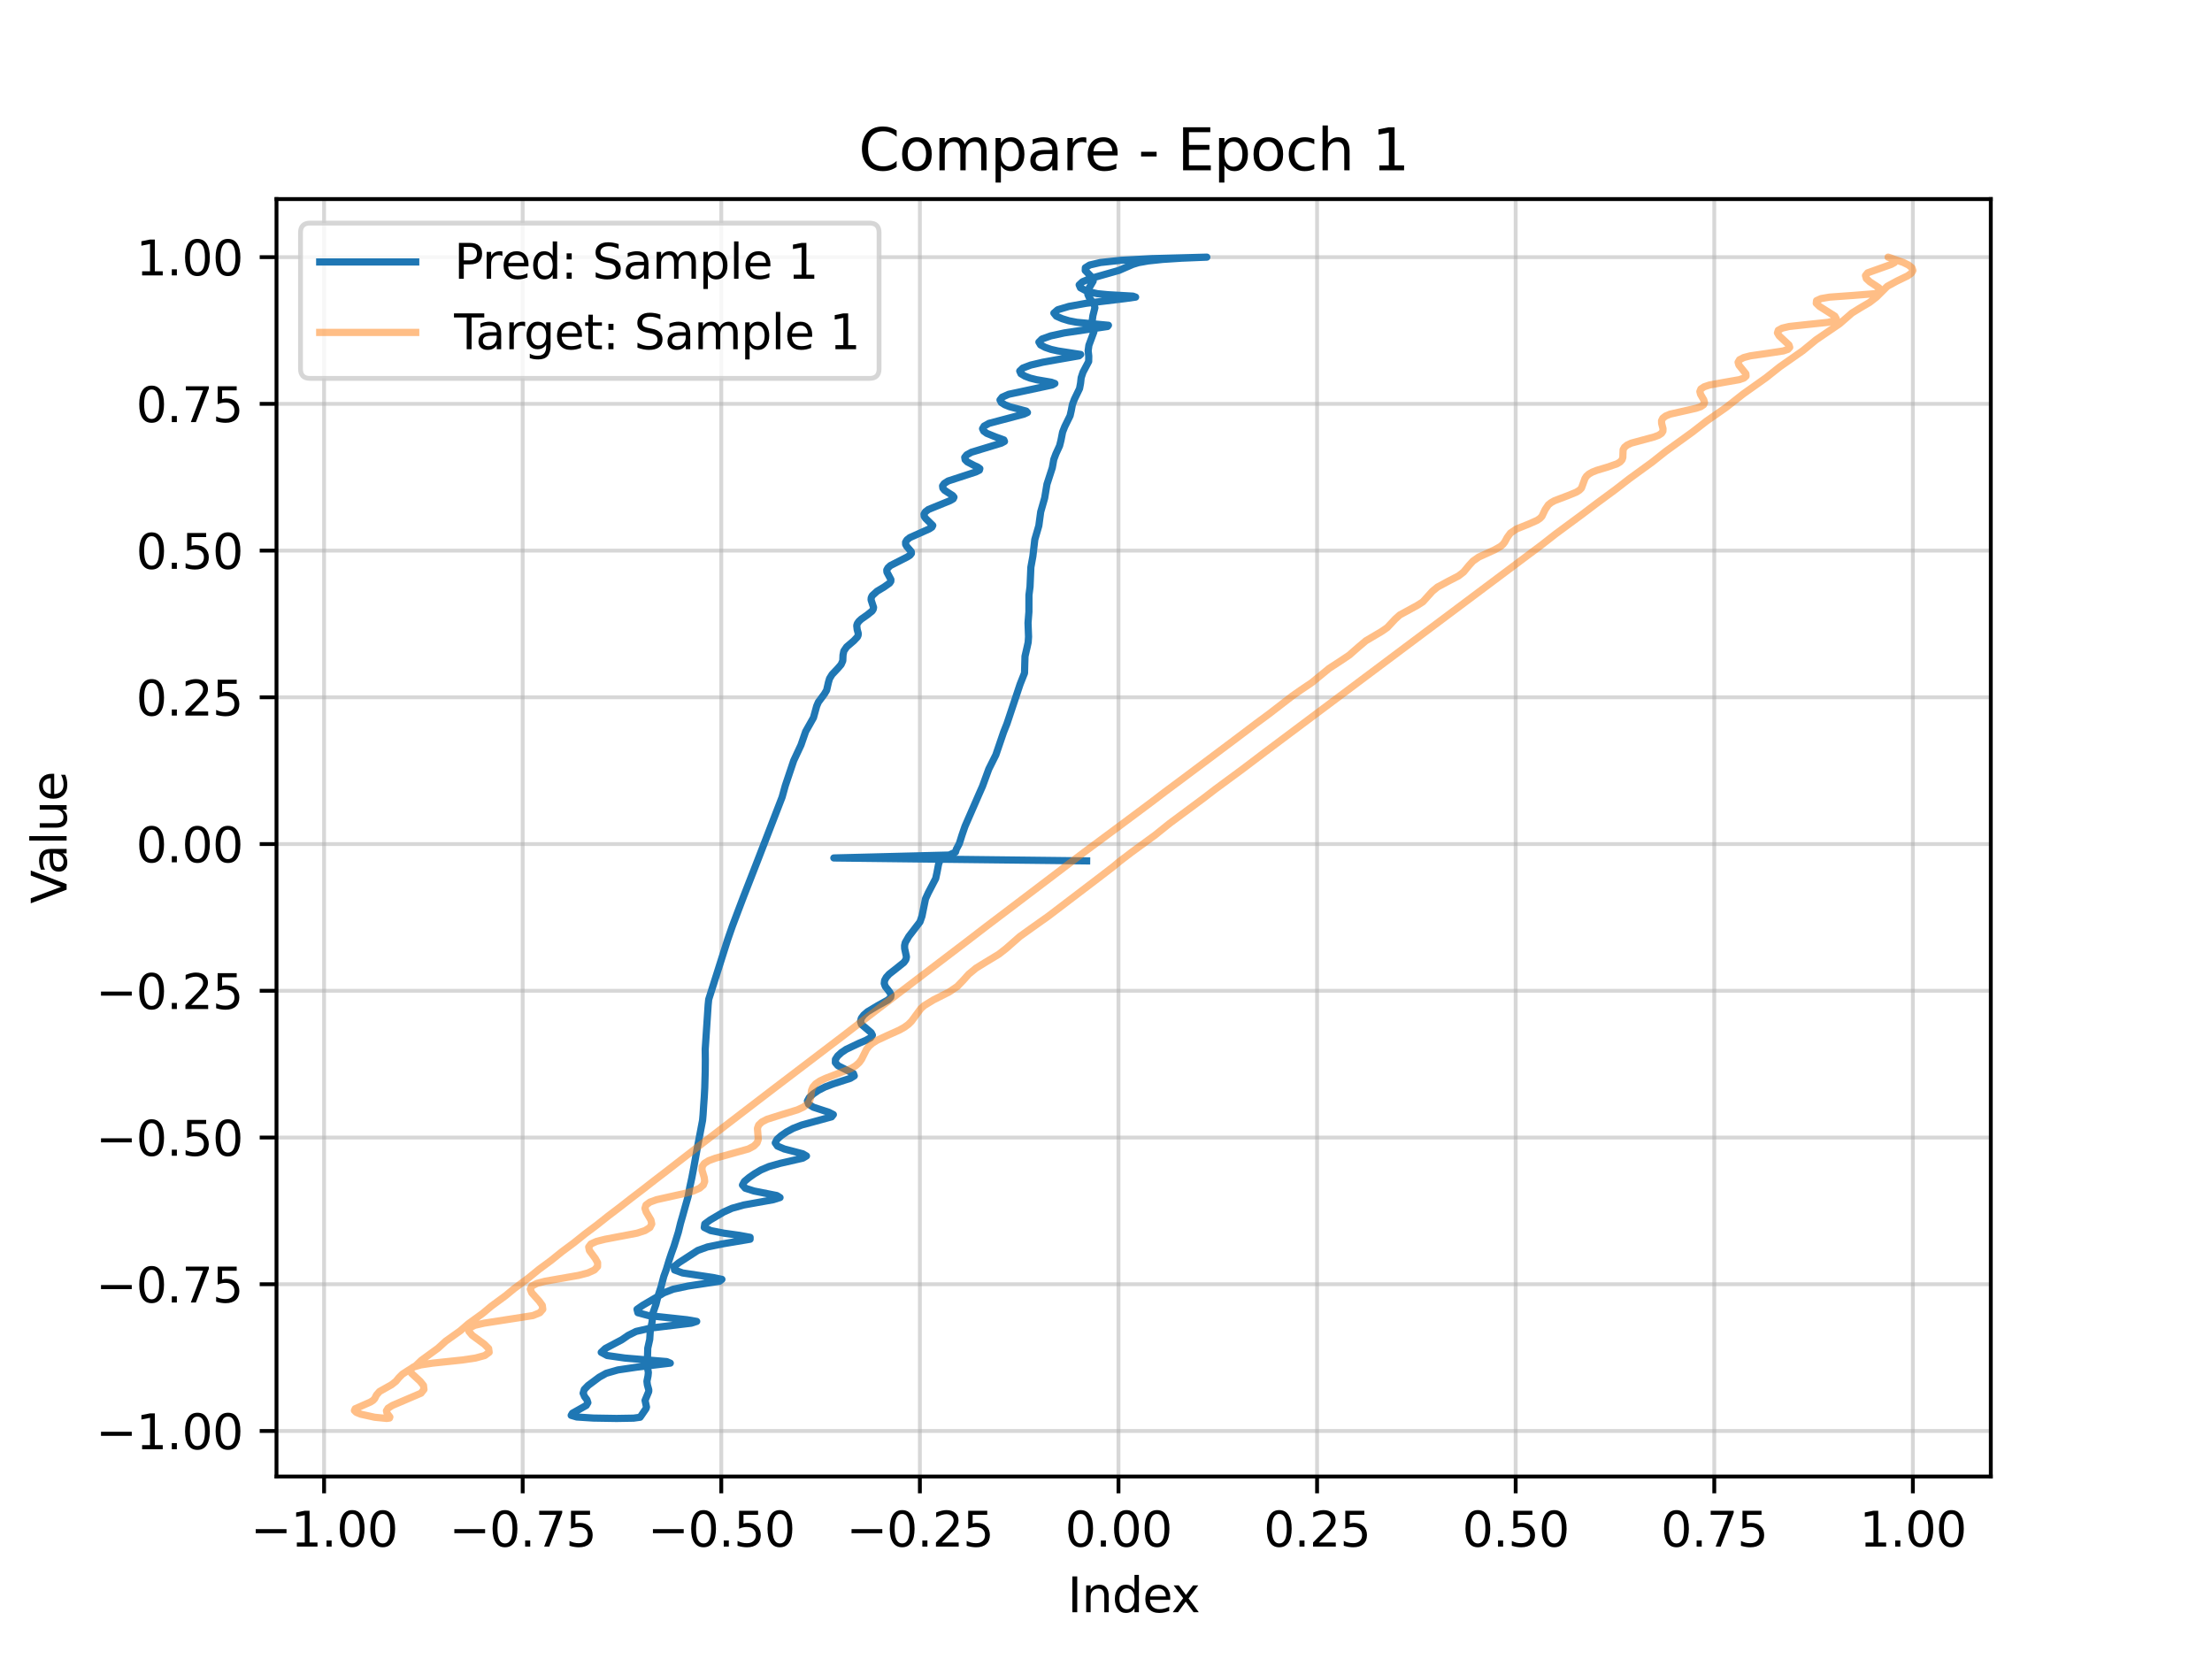 <?xml version="1.0" encoding="utf-8" standalone="no"?>
<!DOCTYPE svg PUBLIC "-//W3C//DTD SVG 1.1//EN"
  "http://www.w3.org/Graphics/SVG/1.1/DTD/svg11.dtd">
<svg xmlns:xlink="http://www.w3.org/1999/xlink" width="460.8pt" height="345.6pt" viewBox="0 0 460.8 345.6" xmlns="http://www.w3.org/2000/svg" version="1.1">
 <defs>
  <style type="text/css">*{stroke-linejoin: round; stroke-linecap: butt}</style>
 </defs>
 <g id="figure_1">
  <g id="patch_1">
   <path d="M 0 345.6 
L 460.8 345.6 
L 460.8 0 
L 0 0 
z
" style="fill: #ffffff"/>
  </g>
  <g id="axes_1">
   <g id="patch_2">
    <path d="M 57.6 307.584 
L 414.72 307.584 
L 414.72 41.472 
L 57.6 41.472 
z
" style="fill: #ffffff"/>
   </g>
   <g id="matplotlib.axis_1">
    <g id="xtick_1">
     <g id="line2d_1">
      <path d="M 67.513 307.584 
L 67.513 41.472 
" clip-path="url(#pa0f680cf3f)" style="fill: none; stroke: #b0b0b0; stroke-opacity: 0.5; stroke-width: 0.8; stroke-linecap: square"/>
     </g>
     <g id="line2d_2">
      <defs>
       <path id="m18805fd5f8" d="M 0 0 
L 0 3.5 
" style="stroke: #000000; stroke-width: 0.8"/>
      </defs>
      <g>
       <use xlink:href="#m18805fd5f8" x="67.513" y="307.584" style="stroke: #000000; stroke-width: 0.8"/>
      </g>
     </g>
     <g id="text_1">
      <!-- −1.00 -->
      <g transform="translate(52.19 322.182) scale(0.1 -0.1)">
       <defs>
        <path id="DejaVuSans-2212" d="M 678 2272 
L 4684 2272 
L 4684 1741 
L 678 1741 
L 678 2272 
z
" transform="scale(0.016)"/>
        <path id="DejaVuSans-31" d="M 794 531 
L 1825 531 
L 1825 4091 
L 703 3866 
L 703 4441 
L 1819 4666 
L 2450 4666 
L 2450 531 
L 3481 531 
L 3481 0 
L 794 0 
L 794 531 
z
" transform="scale(0.016)"/>
        <path id="DejaVuSans-2e" d="M 684 794 
L 1344 794 
L 1344 0 
L 684 0 
L 684 794 
z
" transform="scale(0.016)"/>
        <path id="DejaVuSans-30" d="M 2034 4250 
Q 1547 4250 1301 3770 
Q 1056 3291 1056 2328 
Q 1056 1369 1301 889 
Q 1547 409 2034 409 
Q 2525 409 2770 889 
Q 3016 1369 3016 2328 
Q 3016 3291 2770 3770 
Q 2525 4250 2034 4250 
z
M 2034 4750 
Q 2819 4750 3233 4129 
Q 3647 3509 3647 2328 
Q 3647 1150 3233 529 
Q 2819 -91 2034 -91 
Q 1250 -91 836 529 
Q 422 1150 422 2328 
Q 422 3509 836 4129 
Q 1250 4750 2034 4750 
z
" transform="scale(0.016)"/>
       </defs>
       <use xlink:href="#DejaVuSans-2212"/>
       <use xlink:href="#DejaVuSans-31" transform="translate(83.789 0)"/>
       <use xlink:href="#DejaVuSans-2e" transform="translate(147.412 0)"/>
       <use xlink:href="#DejaVuSans-30" transform="translate(179.199 0)"/>
       <use xlink:href="#DejaVuSans-30" transform="translate(242.822 0)"/>
      </g>
     </g>
    </g>
    <g id="xtick_2">
     <g id="line2d_3">
      <path d="M 108.885 307.584 
L 108.885 41.472 
" clip-path="url(#pa0f680cf3f)" style="fill: none; stroke: #b0b0b0; stroke-opacity: 0.5; stroke-width: 0.8; stroke-linecap: square"/>
     </g>
     <g id="line2d_4">
      <g>
       <use xlink:href="#m18805fd5f8" x="108.885" y="307.584" style="stroke: #000000; stroke-width: 0.8"/>
      </g>
     </g>
     <g id="text_2">
      <!-- −0.75 -->
      <g transform="translate(93.562 322.182) scale(0.1 -0.1)">
       <defs>
        <path id="DejaVuSans-37" d="M 525 4666 
L 3525 4666 
L 3525 4397 
L 1831 0 
L 1172 0 
L 2766 4134 
L 525 4134 
L 525 4666 
z
" transform="scale(0.016)"/>
        <path id="DejaVuSans-35" d="M 691 4666 
L 3169 4666 
L 3169 4134 
L 1269 4134 
L 1269 2991 
Q 1406 3038 1543 3061 
Q 1681 3084 1819 3084 
Q 2600 3084 3056 2656 
Q 3513 2228 3513 1497 
Q 3513 744 3044 326 
Q 2575 -91 1722 -91 
Q 1428 -91 1123 -41 
Q 819 9 494 109 
L 494 744 
Q 775 591 1075 516 
Q 1375 441 1709 441 
Q 2250 441 2565 725 
Q 2881 1009 2881 1497 
Q 2881 1984 2565 2268 
Q 2250 2553 1709 2553 
Q 1456 2553 1204 2497 
Q 953 2441 691 2322 
L 691 4666 
z
" transform="scale(0.016)"/>
       </defs>
       <use xlink:href="#DejaVuSans-2212"/>
       <use xlink:href="#DejaVuSans-30" transform="translate(83.789 0)"/>
       <use xlink:href="#DejaVuSans-2e" transform="translate(147.412 0)"/>
       <use xlink:href="#DejaVuSans-37" transform="translate(179.199 0)"/>
       <use xlink:href="#DejaVuSans-35" transform="translate(242.822 0)"/>
      </g>
     </g>
    </g>
    <g id="xtick_3">
     <g id="line2d_5">
      <path d="M 150.256 307.584 
L 150.256 41.472 
" clip-path="url(#pa0f680cf3f)" style="fill: none; stroke: #b0b0b0; stroke-opacity: 0.5; stroke-width: 0.8; stroke-linecap: square"/>
     </g>
     <g id="line2d_6">
      <g>
       <use xlink:href="#m18805fd5f8" x="150.256" y="307.584" style="stroke: #000000; stroke-width: 0.8"/>
      </g>
     </g>
     <g id="text_3">
      <!-- −0.50 -->
      <g transform="translate(134.934 322.182) scale(0.1 -0.1)">
       <use xlink:href="#DejaVuSans-2212"/>
       <use xlink:href="#DejaVuSans-30" transform="translate(83.789 0)"/>
       <use xlink:href="#DejaVuSans-2e" transform="translate(147.412 0)"/>
       <use xlink:href="#DejaVuSans-35" transform="translate(179.199 0)"/>
       <use xlink:href="#DejaVuSans-30" transform="translate(242.822 0)"/>
      </g>
     </g>
    </g>
    <g id="xtick_4">
     <g id="line2d_7">
      <path d="M 191.628 307.584 
L 191.628 41.472 
" clip-path="url(#pa0f680cf3f)" style="fill: none; stroke: #b0b0b0; stroke-opacity: 0.5; stroke-width: 0.8; stroke-linecap: square"/>
     </g>
     <g id="line2d_8">
      <g>
       <use xlink:href="#m18805fd5f8" x="191.628" y="307.584" style="stroke: #000000; stroke-width: 0.8"/>
      </g>
     </g>
     <g id="text_4">
      <!-- −0.25 -->
      <g transform="translate(176.306 322.182) scale(0.1 -0.1)">
       <defs>
        <path id="DejaVuSans-32" d="M 1228 531 
L 3431 531 
L 3431 0 
L 469 0 
L 469 531 
Q 828 903 1448 1529 
Q 2069 2156 2228 2338 
Q 2531 2678 2651 2914 
Q 2772 3150 2772 3378 
Q 2772 3750 2511 3984 
Q 2250 4219 1831 4219 
Q 1534 4219 1204 4116 
Q 875 4013 500 3803 
L 500 4441 
Q 881 4594 1212 4672 
Q 1544 4750 1819 4750 
Q 2544 4750 2975 4387 
Q 3406 4025 3406 3419 
Q 3406 3131 3298 2873 
Q 3191 2616 2906 2266 
Q 2828 2175 2409 1742 
Q 1991 1309 1228 531 
z
" transform="scale(0.016)"/>
       </defs>
       <use xlink:href="#DejaVuSans-2212"/>
       <use xlink:href="#DejaVuSans-30" transform="translate(83.789 0)"/>
       <use xlink:href="#DejaVuSans-2e" transform="translate(147.412 0)"/>
       <use xlink:href="#DejaVuSans-32" transform="translate(179.199 0)"/>
       <use xlink:href="#DejaVuSans-35" transform="translate(242.822 0)"/>
      </g>
     </g>
    </g>
    <g id="xtick_5">
     <g id="line2d_9">
      <path d="M 233 307.584 
L 233 41.472 
" clip-path="url(#pa0f680cf3f)" style="fill: none; stroke: #b0b0b0; stroke-opacity: 0.5; stroke-width: 0.8; stroke-linecap: square"/>
     </g>
     <g id="line2d_10">
      <g>
       <use xlink:href="#m18805fd5f8" x="233" y="307.584" style="stroke: #000000; stroke-width: 0.8"/>
      </g>
     </g>
     <g id="text_5">
      <!-- 0.00 -->
      <g transform="translate(221.867 322.182) scale(0.1 -0.1)">
       <use xlink:href="#DejaVuSans-30"/>
       <use xlink:href="#DejaVuSans-2e" transform="translate(63.623 0)"/>
       <use xlink:href="#DejaVuSans-30" transform="translate(95.41 0)"/>
       <use xlink:href="#DejaVuSans-30" transform="translate(159.033 0)"/>
      </g>
     </g>
    </g>
    <g id="xtick_6">
     <g id="line2d_11">
      <path d="M 274.372 307.584 
L 274.372 41.472 
" clip-path="url(#pa0f680cf3f)" style="fill: none; stroke: #b0b0b0; stroke-opacity: 0.5; stroke-width: 0.8; stroke-linecap: square"/>
     </g>
     <g id="line2d_12">
      <g>
       <use xlink:href="#m18805fd5f8" x="274.372" y="307.584" style="stroke: #000000; stroke-width: 0.8"/>
      </g>
     </g>
     <g id="text_6">
      <!-- 0.25 -->
      <g transform="translate(263.239 322.182) scale(0.1 -0.1)">
       <use xlink:href="#DejaVuSans-30"/>
       <use xlink:href="#DejaVuSans-2e" transform="translate(63.623 0)"/>
       <use xlink:href="#DejaVuSans-32" transform="translate(95.41 0)"/>
       <use xlink:href="#DejaVuSans-35" transform="translate(159.033 0)"/>
      </g>
     </g>
    </g>
    <g id="xtick_7">
     <g id="line2d_13">
      <path d="M 315.744 307.584 
L 315.744 41.472 
" clip-path="url(#pa0f680cf3f)" style="fill: none; stroke: #b0b0b0; stroke-opacity: 0.5; stroke-width: 0.8; stroke-linecap: square"/>
     </g>
     <g id="line2d_14">
      <g>
       <use xlink:href="#m18805fd5f8" x="315.744" y="307.584" style="stroke: #000000; stroke-width: 0.8"/>
      </g>
     </g>
     <g id="text_7">
      <!-- 0.50 -->
      <g transform="translate(304.611 322.182) scale(0.1 -0.1)">
       <use xlink:href="#DejaVuSans-30"/>
       <use xlink:href="#DejaVuSans-2e" transform="translate(63.623 0)"/>
       <use xlink:href="#DejaVuSans-35" transform="translate(95.41 0)"/>
       <use xlink:href="#DejaVuSans-30" transform="translate(159.033 0)"/>
      </g>
     </g>
    </g>
    <g id="xtick_8">
     <g id="line2d_15">
      <path d="M 357.115 307.584 
L 357.115 41.472 
" clip-path="url(#pa0f680cf3f)" style="fill: none; stroke: #b0b0b0; stroke-opacity: 0.5; stroke-width: 0.8; stroke-linecap: square"/>
     </g>
     <g id="line2d_16">
      <g>
       <use xlink:href="#m18805fd5f8" x="357.115" y="307.584" style="stroke: #000000; stroke-width: 0.8"/>
      </g>
     </g>
     <g id="text_8">
      <!-- 0.75 -->
      <g transform="translate(345.983 322.182) scale(0.1 -0.1)">
       <use xlink:href="#DejaVuSans-30"/>
       <use xlink:href="#DejaVuSans-2e" transform="translate(63.623 0)"/>
       <use xlink:href="#DejaVuSans-37" transform="translate(95.41 0)"/>
       <use xlink:href="#DejaVuSans-35" transform="translate(159.033 0)"/>
      </g>
     </g>
    </g>
    <g id="xtick_9">
     <g id="line2d_17">
      <path d="M 398.487 307.584 
L 398.487 41.472 
" clip-path="url(#pa0f680cf3f)" style="fill: none; stroke: #b0b0b0; stroke-opacity: 0.5; stroke-width: 0.8; stroke-linecap: square"/>
     </g>
     <g id="line2d_18">
      <g>
       <use xlink:href="#m18805fd5f8" x="398.487" y="307.584" style="stroke: #000000; stroke-width: 0.8"/>
      </g>
     </g>
     <g id="text_9">
      <!-- 1.00 -->
      <g transform="translate(387.354 322.182) scale(0.1 -0.1)">
       <use xlink:href="#DejaVuSans-31"/>
       <use xlink:href="#DejaVuSans-2e" transform="translate(63.623 0)"/>
       <use xlink:href="#DejaVuSans-30" transform="translate(95.41 0)"/>
       <use xlink:href="#DejaVuSans-30" transform="translate(159.033 0)"/>
      </g>
     </g>
    </g>
    <g id="text_10">
     <!-- Index -->
     <g transform="translate(222.394 335.861) scale(0.1 -0.1)">
      <defs>
       <path id="DejaVuSans-49" d="M 628 4666 
L 1259 4666 
L 1259 0 
L 628 0 
L 628 4666 
z
" transform="scale(0.016)"/>
       <path id="DejaVuSans-6e" d="M 3513 2113 
L 3513 0 
L 2938 0 
L 2938 2094 
Q 2938 2591 2744 2837 
Q 2550 3084 2163 3084 
Q 1697 3084 1428 2787 
Q 1159 2491 1159 1978 
L 1159 0 
L 581 0 
L 581 3500 
L 1159 3500 
L 1159 2956 
Q 1366 3272 1645 3428 
Q 1925 3584 2291 3584 
Q 2894 3584 3203 3211 
Q 3513 2838 3513 2113 
z
" transform="scale(0.016)"/>
       <path id="DejaVuSans-64" d="M 2906 2969 
L 2906 4863 
L 3481 4863 
L 3481 0 
L 2906 0 
L 2906 525 
Q 2725 213 2448 61 
Q 2172 -91 1784 -91 
Q 1150 -91 751 415 
Q 353 922 353 1747 
Q 353 2572 751 3078 
Q 1150 3584 1784 3584 
Q 2172 3584 2448 3432 
Q 2725 3281 2906 2969 
z
M 947 1747 
Q 947 1113 1208 752 
Q 1469 391 1925 391 
Q 2381 391 2643 752 
Q 2906 1113 2906 1747 
Q 2906 2381 2643 2742 
Q 2381 3103 1925 3103 
Q 1469 3103 1208 2742 
Q 947 2381 947 1747 
z
" transform="scale(0.016)"/>
       <path id="DejaVuSans-65" d="M 3597 1894 
L 3597 1613 
L 953 1613 
Q 991 1019 1311 708 
Q 1631 397 2203 397 
Q 2534 397 2845 478 
Q 3156 559 3463 722 
L 3463 178 
Q 3153 47 2828 -22 
Q 2503 -91 2169 -91 
Q 1331 -91 842 396 
Q 353 884 353 1716 
Q 353 2575 817 3079 
Q 1281 3584 2069 3584 
Q 2775 3584 3186 3129 
Q 3597 2675 3597 1894 
z
M 3022 2063 
Q 3016 2534 2758 2815 
Q 2500 3097 2075 3097 
Q 1594 3097 1305 2825 
Q 1016 2553 972 2059 
L 3022 2063 
z
" transform="scale(0.016)"/>
       <path id="DejaVuSans-78" d="M 3513 3500 
L 2247 1797 
L 3578 0 
L 2900 0 
L 1881 1375 
L 863 0 
L 184 0 
L 1544 1831 
L 300 3500 
L 978 3500 
L 1906 2253 
L 2834 3500 
L 3513 3500 
z
" transform="scale(0.016)"/>
      </defs>
      <use xlink:href="#DejaVuSans-49"/>
      <use xlink:href="#DejaVuSans-6e" transform="translate(29.492 0)"/>
      <use xlink:href="#DejaVuSans-64" transform="translate(92.871 0)"/>
      <use xlink:href="#DejaVuSans-65" transform="translate(156.348 0)"/>
      <use xlink:href="#DejaVuSans-78" transform="translate(216.121 0)"/>
     </g>
    </g>
   </g>
   <g id="matplotlib.axis_2">
    <g id="ytick_1">
     <g id="line2d_19">
      <path d="M 57.6 298.099 
L 414.72 298.099 
" clip-path="url(#pa0f680cf3f)" style="fill: none; stroke: #b0b0b0; stroke-opacity: 0.5; stroke-width: 0.8; stroke-linecap: square"/>
     </g>
     <g id="line2d_20">
      <defs>
       <path id="m6084229dc9" d="M 0 0 
L -3.5 0 
" style="stroke: #000000; stroke-width: 0.8"/>
      </defs>
      <g>
       <use xlink:href="#m6084229dc9" x="57.6" y="298.099" style="stroke: #000000; stroke-width: 0.8"/>
      </g>
     </g>
     <g id="text_11">
      <!-- −1.00 -->
      <g transform="translate(19.955 301.898) scale(0.1 -0.1)">
       <use xlink:href="#DejaVuSans-2212"/>
       <use xlink:href="#DejaVuSans-31" transform="translate(83.789 0)"/>
       <use xlink:href="#DejaVuSans-2e" transform="translate(147.412 0)"/>
       <use xlink:href="#DejaVuSans-30" transform="translate(179.199 0)"/>
       <use xlink:href="#DejaVuSans-30" transform="translate(242.822 0)"/>
      </g>
     </g>
    </g>
    <g id="ytick_2">
     <g id="line2d_21">
      <path d="M 57.6 267.533 
L 414.72 267.533 
" clip-path="url(#pa0f680cf3f)" style="fill: none; stroke: #b0b0b0; stroke-opacity: 0.5; stroke-width: 0.8; stroke-linecap: square"/>
     </g>
     <g id="line2d_22">
      <g>
       <use xlink:href="#m6084229dc9" x="57.6" y="267.533" style="stroke: #000000; stroke-width: 0.8"/>
      </g>
     </g>
     <g id="text_12">
      <!-- −0.75 -->
      <g transform="translate(19.955 271.332) scale(0.1 -0.1)">
       <use xlink:href="#DejaVuSans-2212"/>
       <use xlink:href="#DejaVuSans-30" transform="translate(83.789 0)"/>
       <use xlink:href="#DejaVuSans-2e" transform="translate(147.412 0)"/>
       <use xlink:href="#DejaVuSans-37" transform="translate(179.199 0)"/>
       <use xlink:href="#DejaVuSans-35" transform="translate(242.822 0)"/>
      </g>
     </g>
    </g>
    <g id="ytick_3">
     <g id="line2d_23">
      <path d="M 57.6 236.966 
L 414.72 236.966 
" clip-path="url(#pa0f680cf3f)" style="fill: none; stroke: #b0b0b0; stroke-opacity: 0.5; stroke-width: 0.8; stroke-linecap: square"/>
     </g>
     <g id="line2d_24">
      <g>
       <use xlink:href="#m6084229dc9" x="57.6" y="236.966" style="stroke: #000000; stroke-width: 0.8"/>
      </g>
     </g>
     <g id="text_13">
      <!-- −0.50 -->
      <g transform="translate(19.955 240.765) scale(0.1 -0.1)">
       <use xlink:href="#DejaVuSans-2212"/>
       <use xlink:href="#DejaVuSans-30" transform="translate(83.789 0)"/>
       <use xlink:href="#DejaVuSans-2e" transform="translate(147.412 0)"/>
       <use xlink:href="#DejaVuSans-35" transform="translate(179.199 0)"/>
       <use xlink:href="#DejaVuSans-30" transform="translate(242.822 0)"/>
      </g>
     </g>
    </g>
    <g id="ytick_4">
     <g id="line2d_25">
      <path d="M 57.6 206.4 
L 414.72 206.4 
" clip-path="url(#pa0f680cf3f)" style="fill: none; stroke: #b0b0b0; stroke-opacity: 0.5; stroke-width: 0.8; stroke-linecap: square"/>
     </g>
     <g id="line2d_26">
      <g>
       <use xlink:href="#m6084229dc9" x="57.6" y="206.4" style="stroke: #000000; stroke-width: 0.8"/>
      </g>
     </g>
     <g id="text_14">
      <!-- −0.25 -->
      <g transform="translate(19.955 210.199) scale(0.1 -0.1)">
       <use xlink:href="#DejaVuSans-2212"/>
       <use xlink:href="#DejaVuSans-30" transform="translate(83.789 0)"/>
       <use xlink:href="#DejaVuSans-2e" transform="translate(147.412 0)"/>
       <use xlink:href="#DejaVuSans-32" transform="translate(179.199 0)"/>
       <use xlink:href="#DejaVuSans-35" transform="translate(242.822 0)"/>
      </g>
     </g>
    </g>
    <g id="ytick_5">
     <g id="line2d_27">
      <path d="M 57.6 175.834 
L 414.72 175.834 
" clip-path="url(#pa0f680cf3f)" style="fill: none; stroke: #b0b0b0; stroke-opacity: 0.5; stroke-width: 0.8; stroke-linecap: square"/>
     </g>
     <g id="line2d_28">
      <g>
       <use xlink:href="#m6084229dc9" x="57.6" y="175.834" style="stroke: #000000; stroke-width: 0.8"/>
      </g>
     </g>
     <g id="text_15">
      <!-- 0.00 -->
      <g transform="translate(28.334 179.633) scale(0.1 -0.1)">
       <use xlink:href="#DejaVuSans-30"/>
       <use xlink:href="#DejaVuSans-2e" transform="translate(63.623 0)"/>
       <use xlink:href="#DejaVuSans-30" transform="translate(95.41 0)"/>
       <use xlink:href="#DejaVuSans-30" transform="translate(159.033 0)"/>
      </g>
     </g>
    </g>
    <g id="ytick_6">
     <g id="line2d_29">
      <path d="M 57.6 145.267 
L 414.72 145.267 
" clip-path="url(#pa0f680cf3f)" style="fill: none; stroke: #b0b0b0; stroke-opacity: 0.5; stroke-width: 0.8; stroke-linecap: square"/>
     </g>
     <g id="line2d_30">
      <g>
       <use xlink:href="#m6084229dc9" x="57.6" y="145.267" style="stroke: #000000; stroke-width: 0.8"/>
      </g>
     </g>
     <g id="text_16">
      <!-- 0.25 -->
      <g transform="translate(28.334 149.066) scale(0.1 -0.1)">
       <use xlink:href="#DejaVuSans-30"/>
       <use xlink:href="#DejaVuSans-2e" transform="translate(63.623 0)"/>
       <use xlink:href="#DejaVuSans-32" transform="translate(95.41 0)"/>
       <use xlink:href="#DejaVuSans-35" transform="translate(159.033 0)"/>
      </g>
     </g>
    </g>
    <g id="ytick_7">
     <g id="line2d_31">
      <path d="M 57.6 114.701 
L 414.72 114.701 
" clip-path="url(#pa0f680cf3f)" style="fill: none; stroke: #b0b0b0; stroke-opacity: 0.5; stroke-width: 0.8; stroke-linecap: square"/>
     </g>
     <g id="line2d_32">
      <g>
       <use xlink:href="#m6084229dc9" x="57.6" y="114.701" style="stroke: #000000; stroke-width: 0.8"/>
      </g>
     </g>
     <g id="text_17">
      <!-- 0.50 -->
      <g transform="translate(28.334 118.5) scale(0.1 -0.1)">
       <use xlink:href="#DejaVuSans-30"/>
       <use xlink:href="#DejaVuSans-2e" transform="translate(63.623 0)"/>
       <use xlink:href="#DejaVuSans-35" transform="translate(95.41 0)"/>
       <use xlink:href="#DejaVuSans-30" transform="translate(159.033 0)"/>
      </g>
     </g>
    </g>
    <g id="ytick_8">
     <g id="line2d_33">
      <path d="M 57.6 84.134 
L 414.72 84.134 
" clip-path="url(#pa0f680cf3f)" style="fill: none; stroke: #b0b0b0; stroke-opacity: 0.5; stroke-width: 0.8; stroke-linecap: square"/>
     </g>
     <g id="line2d_34">
      <g>
       <use xlink:href="#m6084229dc9" x="57.6" y="84.134" style="stroke: #000000; stroke-width: 0.8"/>
      </g>
     </g>
     <g id="text_18">
      <!-- 0.75 -->
      <g transform="translate(28.334 87.934) scale(0.1 -0.1)">
       <use xlink:href="#DejaVuSans-30"/>
       <use xlink:href="#DejaVuSans-2e" transform="translate(63.623 0)"/>
       <use xlink:href="#DejaVuSans-37" transform="translate(95.41 0)"/>
       <use xlink:href="#DejaVuSans-35" transform="translate(159.033 0)"/>
      </g>
     </g>
    </g>
    <g id="ytick_9">
     <g id="line2d_35">
      <path d="M 57.6 53.568 
L 414.72 53.568 
" clip-path="url(#pa0f680cf3f)" style="fill: none; stroke: #b0b0b0; stroke-opacity: 0.5; stroke-width: 0.8; stroke-linecap: square"/>
     </g>
     <g id="line2d_36">
      <g>
       <use xlink:href="#m6084229dc9" x="57.6" y="53.568" style="stroke: #000000; stroke-width: 0.8"/>
      </g>
     </g>
     <g id="text_19">
      <!-- 1.00 -->
      <g transform="translate(28.334 57.367) scale(0.1 -0.1)">
       <use xlink:href="#DejaVuSans-31"/>
       <use xlink:href="#DejaVuSans-2e" transform="translate(63.623 0)"/>
       <use xlink:href="#DejaVuSans-30" transform="translate(95.41 0)"/>
       <use xlink:href="#DejaVuSans-30" transform="translate(159.033 0)"/>
      </g>
     </g>
    </g>
    <g id="text_20">
     <!-- Value -->
     <g transform="translate(13.875 188.259) rotate(-90) scale(0.1 -0.1)">
      <defs>
       <path id="DejaVuSans-56" d="M 1831 0 
L 50 4666 
L 709 4666 
L 2188 738 
L 3669 4666 
L 4325 4666 
L 2547 0 
L 1831 0 
z
" transform="scale(0.016)"/>
       <path id="DejaVuSans-61" d="M 2194 1759 
Q 1497 1759 1228 1600 
Q 959 1441 959 1056 
Q 959 750 1161 570 
Q 1363 391 1709 391 
Q 2188 391 2477 730 
Q 2766 1069 2766 1631 
L 2766 1759 
L 2194 1759 
z
M 3341 1997 
L 3341 0 
L 2766 0 
L 2766 531 
Q 2569 213 2275 61 
Q 1981 -91 1556 -91 
Q 1019 -91 701 211 
Q 384 513 384 1019 
Q 384 1609 779 1909 
Q 1175 2209 1959 2209 
L 2766 2209 
L 2766 2266 
Q 2766 2663 2505 2880 
Q 2244 3097 1772 3097 
Q 1472 3097 1187 3025 
Q 903 2953 641 2809 
L 641 3341 
Q 956 3463 1253 3523 
Q 1550 3584 1831 3584 
Q 2591 3584 2966 3190 
Q 3341 2797 3341 1997 
z
" transform="scale(0.016)"/>
       <path id="DejaVuSans-6c" d="M 603 4863 
L 1178 4863 
L 1178 0 
L 603 0 
L 603 4863 
z
" transform="scale(0.016)"/>
       <path id="DejaVuSans-75" d="M 544 1381 
L 544 3500 
L 1119 3500 
L 1119 1403 
Q 1119 906 1312 657 
Q 1506 409 1894 409 
Q 2359 409 2629 706 
Q 2900 1003 2900 1516 
L 2900 3500 
L 3475 3500 
L 3475 0 
L 2900 0 
L 2900 538 
Q 2691 219 2414 64 
Q 2138 -91 1772 -91 
Q 1169 -91 856 284 
Q 544 659 544 1381 
z
M 1991 3584 
L 1991 3584 
z
" transform="scale(0.016)"/>
      </defs>
      <use xlink:href="#DejaVuSans-56"/>
      <use xlink:href="#DejaVuSans-61" transform="translate(60.658 0)"/>
      <use xlink:href="#DejaVuSans-6c" transform="translate(121.938 0)"/>
      <use xlink:href="#DejaVuSans-75" transform="translate(149.721 0)"/>
      <use xlink:href="#DejaVuSans-65" transform="translate(213.1 0)"/>
     </g>
    </g>
   </g>
   <g id="line2d_37">
    <path d="M 226.365 179.338 
L 173.707 178.729 
L 197.729 178.121 
L 199.044 177.516 
L 199.224 176.916 
L 199.848 175.725 
L 200.406 173.943 
L 201.025 172.144 
L 202.85 167.956 
L 203.889 165.569 
L 204.674 163.789 
L 205.981 160.213 
L 207.456 157.254 
L 209.067 152.522 
L 209.768 150.757 
L 212.503 142.544 
L 213.426 140.213 
L 213.473 138.474 
L 213.526 136.719 
L 213.931 134.966 
L 214.185 133.81 
L 214.265 132.657 
L 214.156 129.755 
L 214.342 127.439 
L 214.35 123.967 
L 214.574 122.236 
L 214.749 118.18 
L 215.167 115.875 
L 215.568 112.402 
L 216.406 109.518 
L 216.797 106.632 
L 217.62 103.754 
L 218.1 100.875 
L 219.211 97.445 
L 219.519 95.723 
L 219.95 94.572 
L 220.732 92.863 
L 221.018 91.731 
L 221.354 90.021 
L 221.802 88.874 
L 222.917 86.606 
L 223.174 85.478 
L 223.384 84.34 
L 223.804 83.198 
L 224.893 80.94 
L 225.102 79.818 
L 225.228 78.685 
L 225.607 77.546 
L 226.789 75.299 
L 226.809 74.185 
L 226.681 73.06 
L 226.837 71.925 
L 227.873 69.137 
L 227.69 68.027 
L 227.515 66.899 
L 227.668 65.767 
L 228.084 64.108 
L 227.967 63.563 
L 227.262 62.461 
L 226.869 61.899 
L 226.614 61.332 
L 226.577 60.762 
L 226.768 60.197 
L 227.725 58.555 
L 227.635 58.019 
L 227.186 57.477 
L 226.076 56.351 
L 226.099 55.775 
L 226.999 55.21 
L 229.238 54.684 
L 233.435 54.23 
L 239.929 53.878 
L 251.402 53.568 
L 246.135 53.785 
L 242.166 54.042 
L 239.164 54.359 
L 237.184 54.71 
L 235.975 55.08 
L 233.107 56.328 
L 227.101 58.034 
L 225.517 58.692 
L 224.811 59.345 
L 225.076 59.951 
L 226.04 60.472 
L 227.233 60.884 
L 228.623 61.182 
L 230.727 61.386 
L 236.009 61.689 
L 236.569 61.895 
L 234.393 62.201 
L 226.274 63.181 
L 222.678 63.829 
L 220.343 64.528 
L 219.543 65.223 
L 220.06 65.861 
L 221.293 66.401 
L 222.681 66.826 
L 224.308 67.139 
L 230.909 67.759 
L 230.711 68.014 
L 221.728 69.352 
L 218.896 69.969 
L 217.066 70.62 
L 216.421 71.261 
L 216.774 71.852 
L 217.724 72.362 
L 218.929 72.779 
L 220.378 73.107 
L 225.124 73.841 
L 224.785 74.126 
L 220.149 74.933 
L 217.209 75.463 
L 214.709 76.055 
L 213.064 76.676 
L 212.431 77.288 
L 212.684 77.854 
L 213.495 78.349 
L 214.583 78.761 
L 215.912 79.095 
L 219.005 79.624 
L 219.748 79.889 
L 219.18 80.2 
L 210.109 82.141 
L 208.777 82.736 
L 208.32 83.315 
L 208.592 83.85 
L 209.324 84.32 
L 210.314 84.72 
L 213.775 85.636 
L 214.039 85.933 
L 213.299 86.273 
L 206.022 88.194 
L 205.015 88.756 
L 204.686 89.303 
L 204.928 89.813 
L 205.555 90.27 
L 207.4 91.02 
L 209.12 91.643 
L 209.251 91.962 
L 208.595 92.316 
L 202.366 94.209 
L 201.389 94.75 
L 200.972 95.277 
L 201.061 95.771 
L 201.506 96.218 
L 202.942 96.972 
L 203.675 97.301 
L 204.12 97.623 
L 204.015 97.96 
L 203.247 98.329 
L 197.515 100.202 
L 196.698 100.72 
L 196.356 101.223 
L 196.42 101.697 
L 196.769 102.132 
L 197.925 102.89 
L 198.466 103.233 
L 198.731 103.573 
L 198.561 103.925 
L 197.905 104.304 
L 193.415 106.131 
L 192.765 106.627 
L 192.486 107.111 
L 192.536 107.57 
L 192.826 107.999 
L 194.312 109.462 
L 194.131 109.821 
L 193.546 110.201 
L 189.533 111.993 
L 188.929 112.473 
L 188.65 112.942 
L 188.659 113.39 
L 188.879 113.809 
L 189.832 114.93 
L 189.866 115.287 
L 189.586 115.655 
L 188.978 116.044 
L 185.493 117.815 
L 184.986 118.28 
L 184.733 118.735 
L 184.756 119.172 
L 185.192 119.984 
L 185.593 120.733 
L 185.569 121.104 
L 185.313 121.483 
L 184.162 122.292 
L 182.705 123.171 
L 181.703 124.081 
L 181.492 124.528 
L 181.46 124.961 
L 181.727 125.774 
L 181.979 126.535 
L 181.913 126.913 
L 181.67 127.298 
L 180.65 128.112 
L 179.409 128.984 
L 178.929 129.43 
L 178.614 129.875 
L 178.471 130.31 
L 178.565 131.14 
L 178.781 131.92 
L 178.772 132.302 
L 178.617 132.687 
L 177.863 133.486 
L 176.37 134.764 
L 175.783 135.628 
L 175.617 136.464 
L 175.566 137.656 
L 175.218 138.443 
L 174.52 139.252 
L 173.327 140.516 
L 172.809 141.365 
L 172.568 142.192 
L 172.202 143.788 
L 171.724 144.592 
L 170.485 146.26 
L 170.129 147.094 
L 169.459 149.509 
L 167.838 152.381 
L 166.859 155.203 
L 165.344 158.451 
L 163.589 163.672 
L 162.926 166.058 
L 158.173 178.368 
L 157.094 181.143 
L 154.936 186.672 
L 153.74 189.821 
L 152.554 192.964 
L 151.599 195.71 
L 147.637 208.188 
L 147.52 209.346 
L 146.908 218.564 
L 146.932 220.856 
L 146.91 223.141 
L 146.815 226.56 
L 146.715 228.459 
L 146.581 230.353 
L 146.461 232.252 
L 146.358 233.385 
L 145.276 239.064 
L 144.731 242.075 
L 144.389 243.958 
L 144.1 245.456 
L 143.691 247.338 
L 143.359 249.206 
L 142.72 251.454 
L 142.201 253.318 
L 141.769 254.815 
L 141.318 256.667 
L 140.396 259.637 
L 139.86 261.115 
L 139.369 262.597 
L 138.814 264.429 
L 138.277 265.907 
L 137.704 268.097 
L 137.096 269.936 
L 136.637 271.749 
L 135.996 273.585 
L 135.843 275.391 
L 135.465 277.225 
L 135.349 279.025 
L 134.939 280.859 
L 134.867 283.385 
L 134.778 284.124 
L 134.94 285.204 
L 135.065 285.912 
L 134.993 286.634 
L 134.767 287.746 
L 134.857 288.47 
L 135.149 289.522 
L 135.142 289.878 
L 134.378 291.729 
L 134.526 292.426 
L 134.677 293.11 
L 134.56 293.466 
L 133.543 294.954 
L 133.338 295.24 
L 131.989 295.427 
L 128.429 295.488 
L 123.593 295.408 
L 120.15 295.188 
L 118.99 294.843 
L 119.247 294.401 
L 122.119 292.784 
L 122.465 292.201 
L 122.266 291.592 
L 121.778 290.94 
L 121.478 290.228 
L 121.717 289.45 
L 122.524 288.615 
L 124.836 286.892 
L 126.275 286.09 
L 128.716 285.384 
L 132.663 284.799 
L 139.634 283.966 
L 138.886 283.645 
L 130.16 282.905 
L 126.475 282.379 
L 125.246 281.713 
L 126.098 280.915 
L 129.549 279.089 
L 130.869 278.182 
L 132.508 277.359 
L 135.56 276.658 
L 143.989 275.644 
L 145.137 275.273 
L 143.079 274.922 
L 135.08 274.057 
L 132.888 273.464 
L 132.704 272.75 
L 133.872 271.934 
L 136.89 270.168 
L 138.28 269.321 
L 140.26 268.558 
L 143.356 267.903 
L 149.886 266.907 
L 150.385 266.51 
L 148.489 266.12 
L 142.193 265.178 
L 140.523 264.563 
L 140.43 263.843 
L 141.433 263.036 
L 145.341 260.501 
L 147.374 259.765 
L 150.449 259.133 
L 156.256 258.157 
L 156.261 257.754 
L 154.043 257.347 
L 150.793 256.891 
L 148.04 256.35 
L 146.71 255.708 
L 146.821 254.97 
L 147.921 254.158 
L 150.754 252.484 
L 152.48 251.709 
L 154.959 251.018 
L 161.095 249.918 
L 162.496 249.472 
L 161.823 249.049 
L 157.064 248.107 
L 155.257 247.528 
L 154.67 246.862 
L 155.07 246.12 
L 156.011 245.328 
L 157.166 244.521 
L 158.483 243.737 
L 160.197 243.008 
L 162.498 242.353 
L 167.226 241.271 
L 168.004 240.808 
L 167.227 240.355 
L 163.376 239.352 
L 161.967 238.754 
L 161.501 238.084 
L 161.864 237.352 
L 162.729 236.582 
L 163.852 235.806 
L 165.229 235.056 
L 167.019 234.359 
L 173.231 232.662 
L 173.602 232.187 
L 172.682 231.712 
L 169.443 230.653 
L 168.449 230.035 
L 168.203 229.355 
L 168.603 228.63 
L 169.404 227.884 
L 170.479 227.144 
L 171.86 226.438 
L 173.593 225.782 
L 177.135 224.637 
L 177.964 224.126 
L 177.779 223.628 
L 174.553 221.993 
L 174.022 221.359 
L 174.04 220.684 
L 174.495 219.984 
L 175.265 219.277 
L 176.296 218.585 
L 179.007 217.301 
L 180.378 216.719 
L 181.368 216.171 
L 181.738 215.642 
L 181.477 215.116 
L 179.462 213.406 
L 179.259 212.77 
L 179.437 212.109 
L 179.946 211.435 
L 180.724 210.763 
L 182.876 209.478 
L 184.992 208.307 
L 185.547 207.754 
L 185.623 207.208 
L 185.318 206.656 
L 184.422 205.493 
L 184.205 204.874 
L 184.28 204.236 
L 184.634 203.586 
L 185.221 202.937 
L 186.825 201.673 
L 188.307 200.484 
L 188.708 199.91 
L 188.832 199.341 
L 188.582 198.182 
L 188.455 197.584 
L 188.439 196.972 
L 188.585 196.35 
L 189.313 195.093 
L 191.646 192.053 
L 192.061 190.873 
L 192.801 187.245 
L 193.362 186.015 
L 194.922 183.011 
L 195.179 181.826 
L 195.524 180.023 
L 195.739 179.414 
L 195.739 179.414 
" clip-path="url(#pa0f680cf3f)" style="fill: none; stroke: #1f77b4; stroke-width: 1.5; stroke-linecap: square"/>
   </g>
   <g id="line2d_38">
    <path d="M 233.375 179.338 
L 235.765 177.516 
L 240.652 173.943 
L 243.635 171.543 
L 250.886 166.164 
L 253.2 164.381 
L 258.858 160.213 
L 263.537 156.665 
L 317.999 115.875 
L 321.086 113.566 
L 324.055 111.242 
L 329.517 107.211 
L 332.559 104.901 
L 336.458 102.03 
L 339.427 99.726 
L 344.146 96.299 
L 347.041 94 
L 352.547 90.021 
L 355.487 87.735 
L 359.529 84.91 
L 363.151 82.063 
L 367.909 78.685 
L 370.766 76.416 
L 375.563 73.06 
L 378.311 70.798 
L 383.207 67.465 
L 385.799 65.208 
L 387.579 64.108 
L 389.446 63.015 
L 390.891 61.899 
L 393.161 59.64 
L 395.153 58.555 
L 397.38 57.477 
L 398.159 56.921 
L 398.487 56.351 
L 398.283 55.775 
L 397.576 55.21 
L 396.515 54.684 
L 393.328 53.568 
L 394.001 53.785 
L 394.516 54.042 
L 394.803 54.359 
L 394.652 54.71 
L 393.976 55.08 
L 389.071 56.836 
L 388.613 57.407 
L 388.791 58.034 
L 389.505 58.692 
L 391.41 59.951 
L 391.878 60.472 
L 391.615 60.884 
L 390.495 61.182 
L 386.133 61.537 
L 381.134 61.895 
L 379.363 62.201 
L 378.423 62.63 
L 378.359 63.181 
L 379.031 63.829 
L 382.233 65.861 
L 382.533 66.401 
L 382.079 66.826 
L 380.869 67.139 
L 376.875 67.559 
L 372.711 68.014 
L 371.263 68.358 
L 370.449 68.806 
L 370.278 69.352 
L 370.64 69.969 
L 372.667 71.852 
L 372.833 72.362 
L 372.453 72.779 
L 371.496 73.107 
L 368.247 73.601 
L 364.62 74.126 
L 363.249 74.486 
L 362.387 74.933 
L 362.076 75.463 
L 362.244 76.055 
L 363.693 77.854 
L 363.735 78.349 
L 363.287 78.761 
L 362.327 79.095 
L 359.295 79.624 
L 356.125 80.2 
L 354.996 80.58 
L 354.325 81.037 
L 354.11 81.564 
L 354.256 82.141 
L 354.933 83.315 
L 355.078 83.85 
L 354.888 84.32 
L 354.292 84.72 
L 353.307 85.057 
L 347.918 86.273 
L 346.972 86.67 
L 346.381 87.129 
L 346.132 87.643 
L 346.147 88.194 
L 346.436 89.303 
L 346.415 89.813 
L 346.128 90.27 
L 345.52 90.67 
L 344.603 91.02 
L 339.813 92.316 
L 338.96 92.719 
L 338.403 93.175 
L 338.125 93.677 
L 338.079 94.75 
L 338.069 95.277 
L 337.908 95.771 
L 337.515 96.218 
L 336.859 96.616 
L 334.901 97.301 
L 332.69 97.96 
L 331.748 98.329 
L 331.009 98.74 
L 330.494 99.195 
L 330.178 99.687 
L 329.444 101.697 
L 329.004 102.132 
L 328.378 102.527 
L 326.657 103.233 
L 323.84 104.304 
L 323.11 104.716 
L 322.551 105.163 
L 321.893 106.131 
L 321.212 107.57 
L 320.795 107.999 
L 320.212 108.394 
L 318.598 109.114 
L 315.903 110.201 
L 314.652 111.05 
L 313.963 111.993 
L 313.452 112.942 
L 313.102 113.39 
L 312.63 113.809 
L 311.291 114.572 
L 308.051 116.044 
L 306.842 116.894 
L 306.003 117.815 
L 304.883 119.172 
L 303.83 119.984 
L 301.665 121.104 
L 299.467 122.292 
L 298.394 123.171 
L 296.406 125.376 
L 295.177 126.158 
L 291.594 128.112 
L 290.629 128.984 
L 288.994 130.733 
L 287.842 131.534 
L 284.54 133.486 
L 283.026 134.764 
L 281.089 136.464 
L 279.312 137.656 
L 276.864 139.252 
L 274.807 140.942 
L 273.286 142.192 
L 270.916 143.788 
L 269.188 145.003 
L 264.387 148.71 
L 261.647 150.732 
L 257.323 153.998 
L 246.032 162.464 
L 242.798 164.866 
L 239.66 167.257 
L 232.732 172.422 
L 225.785 177.576 
L 212.761 187.462 
L 205.496 192.964 
L 201.412 196.102 
L 182.496 210.504 
L 178.977 213.2 
L 175.499 215.89 
L 160.975 226.941 
L 154.534 231.874 
L 150.588 234.904 
L 143.71 240.192 
L 141.279 242.075 
L 138.856 243.958 
L 136.408 245.833 
L 133.997 247.712 
L 131.553 249.581 
L 129.155 251.454 
L 126.698 253.318 
L 124.348 255.186 
L 121.881 257.039 
L 119.555 258.901 
L 117.075 260.744 
L 114.774 262.597 
L 112.289 264.429 
L 110.029 266.273 
L 107.087 268.465 
L 105.296 269.936 
L 102.332 272.116 
L 100.581 273.585 
L 97.582 275.757 
L 95.889 277.225 
L 92.852 279.391 
L 91.244 280.859 
L 87.779 283.385 
L 86.631 284.489 
L 84.917 285.557 
L 83.827 286.27 
L 83.091 287.004 
L 82.485 287.746 
L 81.56 288.47 
L 79.062 289.878 
L 78.424 290.614 
L 78.052 291.363 
L 77.708 291.729 
L 77.147 292.083 
L 73.998 293.466 
L 73.833 293.84 
L 74.223 294.224 
L 75.164 294.605 
L 78.053 295.24 
L 80.557 295.488 
L 81.134 295.408 
L 81.217 295.188 
L 80.623 294.401 
L 80.503 293.894 
L 80.841 293.349 
L 81.743 292.784 
L 87.706 290.228 
L 88.318 289.45 
L 88.217 288.615 
L 87.529 287.749 
L 85.73 286.09 
L 85.46 285.384 
L 86.064 284.799 
L 87.663 284.334 
L 90.144 283.966 
L 96.317 283.311 
L 99.054 282.905 
L 100.99 282.379 
L 101.9 281.713 
L 101.79 280.915 
L 100.89 280.021 
L 98.382 278.182 
L 97.681 277.359 
L 97.805 276.658 
L 98.879 276.092 
L 100.823 275.644 
L 111.019 274.057 
L 112.452 273.464 
L 113.074 272.75 
L 112.965 271.934 
L 112.339 271.056 
L 110.778 269.321 
L 110.473 268.558 
L 110.795 267.903 
L 111.835 267.359 
L 113.542 266.907 
L 120.504 265.689 
L 122.462 265.178 
L 123.821 264.563 
L 124.483 263.843 
L 124.49 263.036 
L 124.017 262.179 
L 122.784 260.501 
L 122.636 259.765 
L 123.108 259.133 
L 124.273 258.604 
L 126.059 258.157 
L 132.704 256.891 
L 134.363 256.35 
L 135.394 255.708 
L 135.768 254.97 
L 135.601 254.158 
L 134.61 252.484 
L 134.357 251.709 
L 134.579 251.018 
L 135.391 250.424 
L 136.777 249.918 
L 140.658 249.049 
L 142.68 248.606 
L 144.432 248.107 
L 145.738 247.528 
L 146.518 246.862 
L 146.801 246.12 
L 146.712 245.328 
L 146.232 243.737 
L 146.274 243.008 
L 146.726 242.353 
L 147.656 241.778 
L 149.034 241.271 
L 155.907 239.352 
L 157.034 238.754 
L 157.706 238.084 
L 157.965 237.352 
L 157.787 235.056 
L 158.048 234.359 
L 158.707 233.729 
L 159.79 233.168 
L 162.884 232.187 
L 166.094 231.209 
L 167.32 230.653 
L 168.171 230.035 
L 168.657 229.355 
L 168.868 228.63 
L 169.057 227.144 
L 169.348 226.438 
L 169.919 225.782 
L 170.805 225.183 
L 171.973 224.637 
L 177.316 222.579 
L 178.273 221.993 
L 178.979 221.359 
L 179.47 220.684 
L 180.519 218.585 
L 181.045 217.923 
L 181.768 217.301 
L 182.697 216.719 
L 185.004 215.642 
L 187.379 214.576 
L 188.389 214.008 
L 189.217 213.406 
L 189.864 212.77 
L 191.828 210.107 
L 192.537 209.478 
L 194.439 208.307 
L 197.717 206.656 
L 199.422 205.493 
L 200.642 204.236 
L 201.805 202.937 
L 203.339 201.673 
L 205.26 200.484 
L 208.097 198.767 
L 209.608 197.584 
L 212.444 195.093 
L 215.022 193.245 
L 218.369 190.873 
L 228.697 183.011 
L 231.803 180.628 
L 233.282 179.414 
L 233.282 179.414 
" clip-path="url(#pa0f680cf3f)" style="fill: none; stroke: #ff7f0e; stroke-opacity: 0.5; stroke-width: 1.5; stroke-linecap: square"/>
   </g>
   <g id="patch_3">
    <path d="M 57.6 307.584 
L 57.6 41.472 
" style="fill: none; stroke: #000000; stroke-width: 0.8; stroke-linejoin: miter; stroke-linecap: square"/>
   </g>
   <g id="patch_4">
    <path d="M 414.72 307.584 
L 414.72 41.472 
" style="fill: none; stroke: #000000; stroke-width: 0.8; stroke-linejoin: miter; stroke-linecap: square"/>
   </g>
   <g id="patch_5">
    <path d="M 57.6 307.584 
L 414.72 307.584 
" style="fill: none; stroke: #000000; stroke-width: 0.8; stroke-linejoin: miter; stroke-linecap: square"/>
   </g>
   <g id="patch_6">
    <path d="M 57.6 41.472 
L 414.72 41.472 
" style="fill: none; stroke: #000000; stroke-width: 0.8; stroke-linejoin: miter; stroke-linecap: square"/>
   </g>
   <g id="text_21">
    <!-- Compare - Epoch 1 -->
    <g transform="translate(178.869 35.472) scale(0.12 -0.12)">
     <defs>
      <path id="DejaVuSans-43" d="M 4122 4306 
L 4122 3641 
Q 3803 3938 3442 4084 
Q 3081 4231 2675 4231 
Q 1875 4231 1450 3742 
Q 1025 3253 1025 2328 
Q 1025 1406 1450 917 
Q 1875 428 2675 428 
Q 3081 428 3442 575 
Q 3803 722 4122 1019 
L 4122 359 
Q 3791 134 3420 21 
Q 3050 -91 2638 -91 
Q 1578 -91 968 557 
Q 359 1206 359 2328 
Q 359 3453 968 4101 
Q 1578 4750 2638 4750 
Q 3056 4750 3426 4639 
Q 3797 4528 4122 4306 
z
" transform="scale(0.016)"/>
      <path id="DejaVuSans-6f" d="M 1959 3097 
Q 1497 3097 1228 2736 
Q 959 2375 959 1747 
Q 959 1119 1226 758 
Q 1494 397 1959 397 
Q 2419 397 2687 759 
Q 2956 1122 2956 1747 
Q 2956 2369 2687 2733 
Q 2419 3097 1959 3097 
z
M 1959 3584 
Q 2709 3584 3137 3096 
Q 3566 2609 3566 1747 
Q 3566 888 3137 398 
Q 2709 -91 1959 -91 
Q 1206 -91 779 398 
Q 353 888 353 1747 
Q 353 2609 779 3096 
Q 1206 3584 1959 3584 
z
" transform="scale(0.016)"/>
      <path id="DejaVuSans-6d" d="M 3328 2828 
Q 3544 3216 3844 3400 
Q 4144 3584 4550 3584 
Q 5097 3584 5394 3201 
Q 5691 2819 5691 2113 
L 5691 0 
L 5113 0 
L 5113 2094 
Q 5113 2597 4934 2840 
Q 4756 3084 4391 3084 
Q 3944 3084 3684 2787 
Q 3425 2491 3425 1978 
L 3425 0 
L 2847 0 
L 2847 2094 
Q 2847 2600 2669 2842 
Q 2491 3084 2119 3084 
Q 1678 3084 1418 2786 
Q 1159 2488 1159 1978 
L 1159 0 
L 581 0 
L 581 3500 
L 1159 3500 
L 1159 2956 
Q 1356 3278 1631 3431 
Q 1906 3584 2284 3584 
Q 2666 3584 2933 3390 
Q 3200 3197 3328 2828 
z
" transform="scale(0.016)"/>
      <path id="DejaVuSans-70" d="M 1159 525 
L 1159 -1331 
L 581 -1331 
L 581 3500 
L 1159 3500 
L 1159 2969 
Q 1341 3281 1617 3432 
Q 1894 3584 2278 3584 
Q 2916 3584 3314 3078 
Q 3713 2572 3713 1747 
Q 3713 922 3314 415 
Q 2916 -91 2278 -91 
Q 1894 -91 1617 61 
Q 1341 213 1159 525 
z
M 3116 1747 
Q 3116 2381 2855 2742 
Q 2594 3103 2138 3103 
Q 1681 3103 1420 2742 
Q 1159 2381 1159 1747 
Q 1159 1113 1420 752 
Q 1681 391 2138 391 
Q 2594 391 2855 752 
Q 3116 1113 3116 1747 
z
" transform="scale(0.016)"/>
      <path id="DejaVuSans-72" d="M 2631 2963 
Q 2534 3019 2420 3045 
Q 2306 3072 2169 3072 
Q 1681 3072 1420 2755 
Q 1159 2438 1159 1844 
L 1159 0 
L 581 0 
L 581 3500 
L 1159 3500 
L 1159 2956 
Q 1341 3275 1631 3429 
Q 1922 3584 2338 3584 
Q 2397 3584 2469 3576 
Q 2541 3569 2628 3553 
L 2631 2963 
z
" transform="scale(0.016)"/>
      <path id="DejaVuSans-20" transform="scale(0.016)"/>
      <path id="DejaVuSans-2d" d="M 313 2009 
L 1997 2009 
L 1997 1497 
L 313 1497 
L 313 2009 
z
" transform="scale(0.016)"/>
      <path id="DejaVuSans-45" d="M 628 4666 
L 3578 4666 
L 3578 4134 
L 1259 4134 
L 1259 2753 
L 3481 2753 
L 3481 2222 
L 1259 2222 
L 1259 531 
L 3634 531 
L 3634 0 
L 628 0 
L 628 4666 
z
" transform="scale(0.016)"/>
      <path id="DejaVuSans-63" d="M 3122 3366 
L 3122 2828 
Q 2878 2963 2633 3030 
Q 2388 3097 2138 3097 
Q 1578 3097 1268 2742 
Q 959 2388 959 1747 
Q 959 1106 1268 751 
Q 1578 397 2138 397 
Q 2388 397 2633 464 
Q 2878 531 3122 666 
L 3122 134 
Q 2881 22 2623 -34 
Q 2366 -91 2075 -91 
Q 1284 -91 818 406 
Q 353 903 353 1747 
Q 353 2603 823 3093 
Q 1294 3584 2113 3584 
Q 2378 3584 2631 3529 
Q 2884 3475 3122 3366 
z
" transform="scale(0.016)"/>
      <path id="DejaVuSans-68" d="M 3513 2113 
L 3513 0 
L 2938 0 
L 2938 2094 
Q 2938 2591 2744 2837 
Q 2550 3084 2163 3084 
Q 1697 3084 1428 2787 
Q 1159 2491 1159 1978 
L 1159 0 
L 581 0 
L 581 4863 
L 1159 4863 
L 1159 2956 
Q 1366 3272 1645 3428 
Q 1925 3584 2291 3584 
Q 2894 3584 3203 3211 
Q 3513 2838 3513 2113 
z
" transform="scale(0.016)"/>
     </defs>
     <use xlink:href="#DejaVuSans-43"/>
     <use xlink:href="#DejaVuSans-6f" transform="translate(69.824 0)"/>
     <use xlink:href="#DejaVuSans-6d" transform="translate(131.006 0)"/>
     <use xlink:href="#DejaVuSans-70" transform="translate(228.418 0)"/>
     <use xlink:href="#DejaVuSans-61" transform="translate(291.895 0)"/>
     <use xlink:href="#DejaVuSans-72" transform="translate(353.174 0)"/>
     <use xlink:href="#DejaVuSans-65" transform="translate(392.037 0)"/>
     <use xlink:href="#DejaVuSans-20" transform="translate(453.561 0)"/>
     <use xlink:href="#DejaVuSans-2d" transform="translate(485.348 0)"/>
     <use xlink:href="#DejaVuSans-20" transform="translate(521.432 0)"/>
     <use xlink:href="#DejaVuSans-45" transform="translate(553.219 0)"/>
     <use xlink:href="#DejaVuSans-70" transform="translate(616.402 0)"/>
     <use xlink:href="#DejaVuSans-6f" transform="translate(679.879 0)"/>
     <use xlink:href="#DejaVuSans-63" transform="translate(741.061 0)"/>
     <use xlink:href="#DejaVuSans-68" transform="translate(796.041 0)"/>
     <use xlink:href="#DejaVuSans-20" transform="translate(859.42 0)"/>
     <use xlink:href="#DejaVuSans-31" transform="translate(891.207 0)"/>
    </g>
   </g>
   <g id="legend_1">
    <g id="patch_7">
     <path d="M 64.6 78.828 
L 181.128 78.828 
Q 183.128 78.828 183.128 76.828 
L 183.128 48.472 
Q 183.128 46.472 181.128 46.472 
L 64.6 46.472 
Q 62.6 46.472 62.6 48.472 
L 62.6 76.828 
Q 62.6 78.828 64.6 78.828 
z
" style="fill: #ffffff; opacity: 0.8; stroke: #cccccc; stroke-linejoin: miter"/>
    </g>
    <g id="line2d_39">
     <path d="M 66.6 54.57 
L 76.6 54.57 
L 86.6 54.57 
" style="fill: none; stroke: #1f77b4; stroke-width: 1.5; stroke-linecap: square"/>
    </g>
    <g id="text_22">
     <!-- Pred: Sample 1 -->
     <g transform="translate(94.6 58.07) scale(0.1 -0.1)">
      <defs>
       <path id="DejaVuSans-50" d="M 1259 4147 
L 1259 2394 
L 2053 2394 
Q 2494 2394 2734 2622 
Q 2975 2850 2975 3272 
Q 2975 3691 2734 3919 
Q 2494 4147 2053 4147 
L 1259 4147 
z
M 628 4666 
L 2053 4666 
Q 2838 4666 3239 4311 
Q 3641 3956 3641 3272 
Q 3641 2581 3239 2228 
Q 2838 1875 2053 1875 
L 1259 1875 
L 1259 0 
L 628 0 
L 628 4666 
z
" transform="scale(0.016)"/>
       <path id="DejaVuSans-3a" d="M 750 794 
L 1409 794 
L 1409 0 
L 750 0 
L 750 794 
z
M 750 3309 
L 1409 3309 
L 1409 2516 
L 750 2516 
L 750 3309 
z
" transform="scale(0.016)"/>
       <path id="DejaVuSans-53" d="M 3425 4513 
L 3425 3897 
Q 3066 4069 2747 4153 
Q 2428 4238 2131 4238 
Q 1616 4238 1336 4038 
Q 1056 3838 1056 3469 
Q 1056 3159 1242 3001 
Q 1428 2844 1947 2747 
L 2328 2669 
Q 3034 2534 3370 2195 
Q 3706 1856 3706 1288 
Q 3706 609 3251 259 
Q 2797 -91 1919 -91 
Q 1588 -91 1214 -16 
Q 841 59 441 206 
L 441 856 
Q 825 641 1194 531 
Q 1563 422 1919 422 
Q 2459 422 2753 634 
Q 3047 847 3047 1241 
Q 3047 1584 2836 1778 
Q 2625 1972 2144 2069 
L 1759 2144 
Q 1053 2284 737 2584 
Q 422 2884 422 3419 
Q 422 4038 858 4394 
Q 1294 4750 2059 4750 
Q 2388 4750 2728 4690 
Q 3069 4631 3425 4513 
z
" transform="scale(0.016)"/>
      </defs>
      <use xlink:href="#DejaVuSans-50"/>
      <use xlink:href="#DejaVuSans-72" transform="translate(58.553 0)"/>
      <use xlink:href="#DejaVuSans-65" transform="translate(97.416 0)"/>
      <use xlink:href="#DejaVuSans-64" transform="translate(158.939 0)"/>
      <use xlink:href="#DejaVuSans-3a" transform="translate(222.416 0)"/>
      <use xlink:href="#DejaVuSans-20" transform="translate(256.107 0)"/>
      <use xlink:href="#DejaVuSans-53" transform="translate(287.895 0)"/>
      <use xlink:href="#DejaVuSans-61" transform="translate(351.371 0)"/>
      <use xlink:href="#DejaVuSans-6d" transform="translate(412.65 0)"/>
      <use xlink:href="#DejaVuSans-70" transform="translate(510.062 0)"/>
      <use xlink:href="#DejaVuSans-6c" transform="translate(573.539 0)"/>
      <use xlink:href="#DejaVuSans-65" transform="translate(601.322 0)"/>
      <use xlink:href="#DejaVuSans-20" transform="translate(662.846 0)"/>
      <use xlink:href="#DejaVuSans-31" transform="translate(694.633 0)"/>
     </g>
    </g>
    <g id="line2d_40">
     <path d="M 66.6 69.249 
L 76.6 69.249 
L 86.6 69.249 
" style="fill: none; stroke: #ff7f0e; stroke-opacity: 0.5; stroke-width: 1.5; stroke-linecap: square"/>
    </g>
    <g id="text_23">
     <!-- Target: Sample 1 -->
     <g transform="translate(94.6 72.749) scale(0.1 -0.1)">
      <defs>
       <path id="DejaVuSans-54" d="M -19 4666 
L 3928 4666 
L 3928 4134 
L 2272 4134 
L 2272 0 
L 1638 0 
L 1638 4134 
L -19 4134 
L -19 4666 
z
" transform="scale(0.016)"/>
       <path id="DejaVuSans-67" d="M 2906 1791 
Q 2906 2416 2648 2759 
Q 2391 3103 1925 3103 
Q 1463 3103 1205 2759 
Q 947 2416 947 1791 
Q 947 1169 1205 825 
Q 1463 481 1925 481 
Q 2391 481 2648 825 
Q 2906 1169 2906 1791 
z
M 3481 434 
Q 3481 -459 3084 -895 
Q 2688 -1331 1869 -1331 
Q 1566 -1331 1297 -1286 
Q 1028 -1241 775 -1147 
L 775 -588 
Q 1028 -725 1275 -790 
Q 1522 -856 1778 -856 
Q 2344 -856 2625 -561 
Q 2906 -266 2906 331 
L 2906 616 
Q 2728 306 2450 153 
Q 2172 0 1784 0 
Q 1141 0 747 490 
Q 353 981 353 1791 
Q 353 2603 747 3093 
Q 1141 3584 1784 3584 
Q 2172 3584 2450 3431 
Q 2728 3278 2906 2969 
L 2906 3500 
L 3481 3500 
L 3481 434 
z
" transform="scale(0.016)"/>
       <path id="DejaVuSans-74" d="M 1172 4494 
L 1172 3500 
L 2356 3500 
L 2356 3053 
L 1172 3053 
L 1172 1153 
Q 1172 725 1289 603 
Q 1406 481 1766 481 
L 2356 481 
L 2356 0 
L 1766 0 
Q 1100 0 847 248 
Q 594 497 594 1153 
L 594 3053 
L 172 3053 
L 172 3500 
L 594 3500 
L 594 4494 
L 1172 4494 
z
" transform="scale(0.016)"/>
      </defs>
      <use xlink:href="#DejaVuSans-54"/>
      <use xlink:href="#DejaVuSans-61" transform="translate(44.584 0)"/>
      <use xlink:href="#DejaVuSans-72" transform="translate(105.863 0)"/>
      <use xlink:href="#DejaVuSans-67" transform="translate(145.227 0)"/>
      <use xlink:href="#DejaVuSans-65" transform="translate(208.703 0)"/>
      <use xlink:href="#DejaVuSans-74" transform="translate(270.227 0)"/>
      <use xlink:href="#DejaVuSans-3a" transform="translate(309.436 0)"/>
      <use xlink:href="#DejaVuSans-20" transform="translate(343.127 0)"/>
      <use xlink:href="#DejaVuSans-53" transform="translate(374.914 0)"/>
      <use xlink:href="#DejaVuSans-61" transform="translate(438.391 0)"/>
      <use xlink:href="#DejaVuSans-6d" transform="translate(499.67 0)"/>
      <use xlink:href="#DejaVuSans-70" transform="translate(597.082 0)"/>
      <use xlink:href="#DejaVuSans-6c" transform="translate(660.559 0)"/>
      <use xlink:href="#DejaVuSans-65" transform="translate(688.342 0)"/>
      <use xlink:href="#DejaVuSans-20" transform="translate(749.865 0)"/>
      <use xlink:href="#DejaVuSans-31" transform="translate(781.652 0)"/>
     </g>
    </g>
   </g>
  </g>
 </g>
 <defs>
  <clipPath id="pa0f680cf3f">
   <rect x="57.6" y="41.472" width="357.12" height="266.112"/>
  </clipPath>
 </defs>
</svg>

